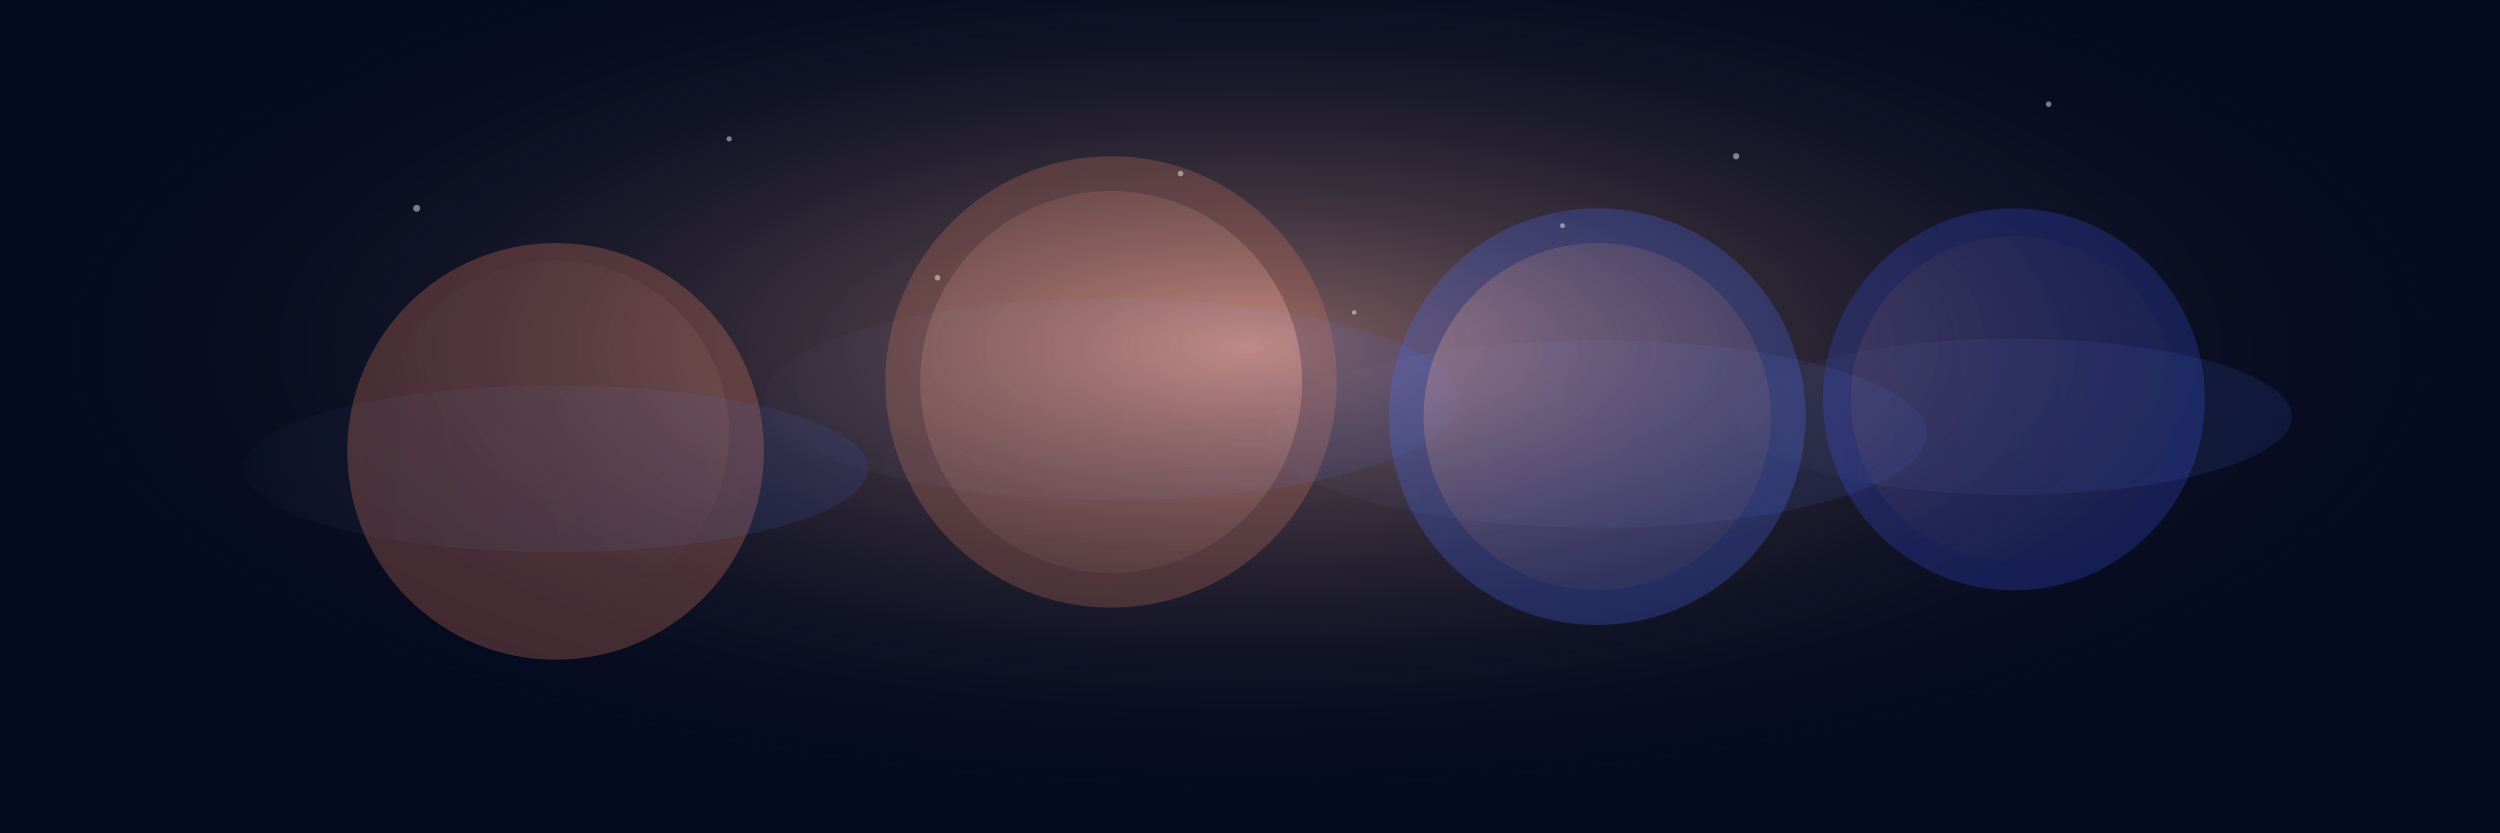 <svg width="1440" height="480" viewBox="0 0 1440 480" fill="none" xmlns="http://www.w3.org/2000/svg">
  <rect width="1440" height="480" fill="#050B1F"/>
  <defs>
    <radialGradient id="planetGlow" cx="0" cy="0" r="1" gradientUnits="userSpaceOnUse" gradientTransform="translate(720 200) scale(700 260)">
      <stop offset="0" stop-color="#FFB6A6" stop-opacity="0.5"/>
      <stop offset="1" stop-color="#050B1F" stop-opacity="0"/>
    </radialGradient>
    <linearGradient id="ringGradient" x1="0" y1="0" x2="1" y2="0">
      <stop stop-color="#A8C5FF" stop-opacity="0.05"/>
      <stop offset="1" stop-color="#4A6BFF" stop-opacity="0.35"/>
    </linearGradient>
  </defs>
  <rect width="1440" height="480" fill="url(#planetGlow)"/>
  <g opacity="0.25">
    <circle cx="320" cy="260" r="120" fill="#F98667"/>
    <circle cx="640" cy="220" r="130" fill="#D87C5F"/>
    <circle cx="920" cy="240" r="120" fill="#4C6EFF"/>
    <circle cx="1160" cy="230" r="110" fill="#3B4FE8"/>
  </g>
  <g opacity="0.35">
    <ellipse cx="640" cy="230" rx="200" ry="58" fill="url(#ringGradient)"/>
    <ellipse cx="320" cy="270" rx="180" ry="48" fill="url(#ringGradient)"/>
    <ellipse cx="920" cy="250" rx="190" ry="54" fill="url(#ringGradient)"/>
    <ellipse cx="1160" cy="240" rx="160" ry="45" fill="url(#ringGradient)"/>
  </g>
  <g opacity="0.8">
    <circle cx="320" cy="250" r="100" fill="url(#planetGlow)"/>
    <circle cx="640" cy="220" r="110" fill="url(#planetGlow)"/>
    <circle cx="920" cy="240" r="100" fill="url(#planetGlow)"/>
    <circle cx="1160" cy="230" r="94" fill="url(#planetGlow)"/>
  </g>
  <g fill="#FFFFFF" opacity="0.45">
    <circle cx="240" cy="120" r="2"/>
    <circle cx="420" cy="80" r="1.5"/>
    <circle cx="1000" cy="90" r="1.8"/>
    <circle cx="1180" cy="60" r="1.6"/>
    <circle cx="900" cy="130" r="1.4"/>
    <circle cx="680" cy="100" r="1.6"/>
    <circle cx="540" cy="160" r="1.6"/>
    <circle cx="780" cy="180" r="1.3"/>
  </g>
</svg>

